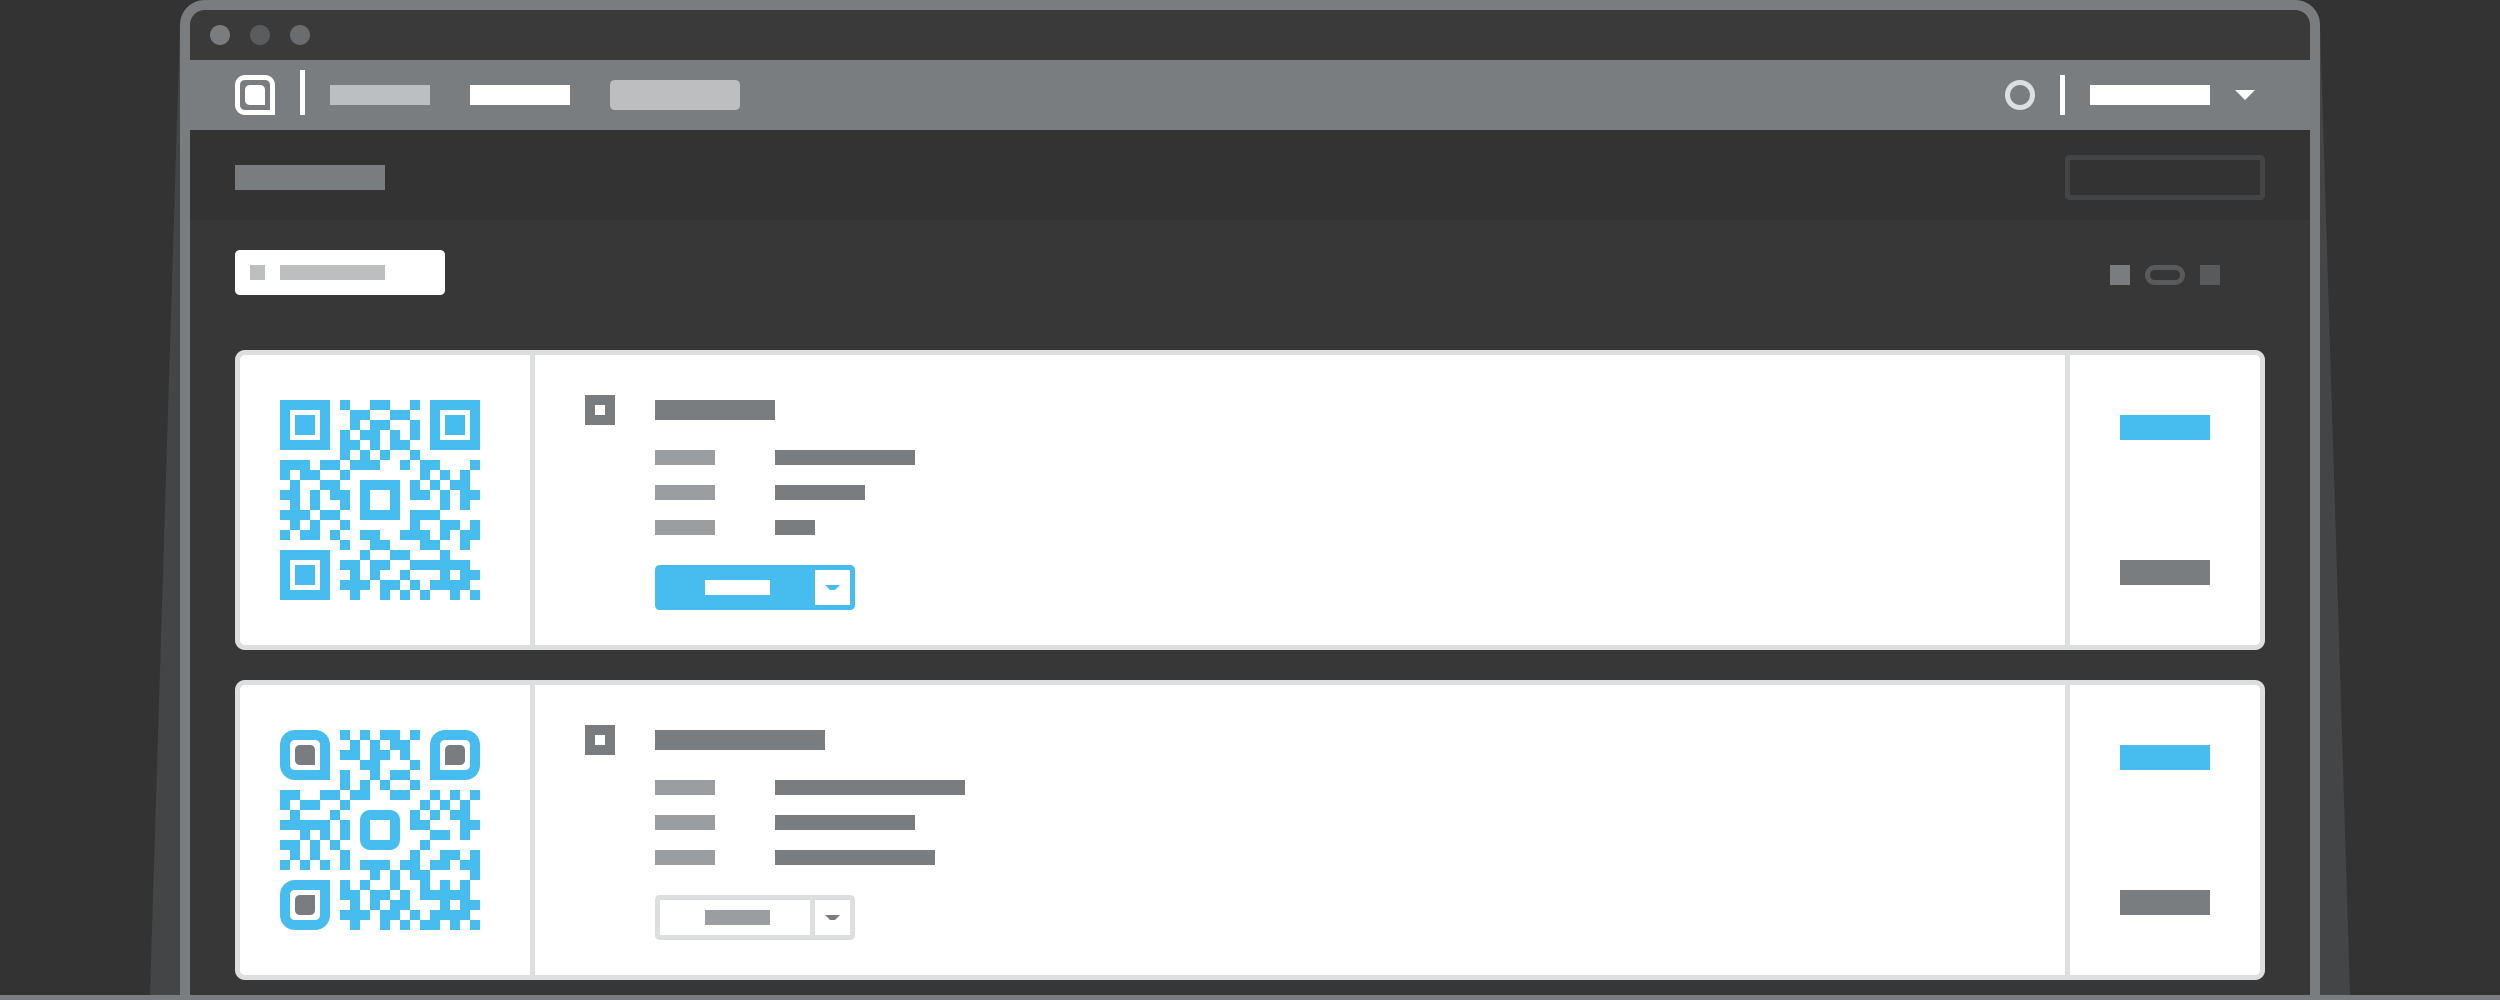 <?xml version="1.0" encoding="utf-8"?>
<!-- Generator: Adobe Illustrator 21.1.0, SVG Export Plug-In . SVG Version: 6.00 Build 0)  -->
<svg version="1.1" id="Ebene_1" xmlns="http://www.w3.org/2000/svg" xmlns:xlink="http://www.w3.org/1999/xlink" x="0px" y="0px"
	 viewBox="0 0 500 200" enable-background="new 0 0 500 200" xml:space="preserve">
<rect x="0" y="0" width="500" height="200" fill="#333333" stroke="none"/>
<g id="XMLID_386_" opacity="5.000000e-02">
	<rect id="XMLID_934_" x="38" y="44" fill="#797D80" width="424" height="155"/>
</g>
<g id="XMLID_385_">
	<path id="XMLID_933_" fill="#FFFFFF" d="M47,128V72c0-1.1,0.9-2,2-2h402c1.1,0,2,0.9,2,2v56c0,1.1-0.9,2-2,2H49
		C47.9,130,47,129.1,47,128z"/>
</g>
<g id="XMLID_25_" opacity="0.25">
	<g id="XMLID_26_">
		<path fill="#797D80" d="M451,71c0.6,0,1,0.4,1,1v56c0,0.6-0.4,1-1,1H49c-0.6,0-1-0.4-1-1V72c0-0.6,0.4-1,1-1H451 M451,70H49
			c-1.1,0-2,0.9-2,2v56c0,1.1,0.9,2,2,2h402c1.1,0,2-0.9,2-2V72C453,70.9,452.1,70,451,70L451,70z"/>
	</g>
</g>
<g id="XMLID_309_" opacity="0.1">
	<path id="XMLID_882_" fill="#797D80" d="M38,12V5c0-1.7,1.3-3,3-3h418c1.7,0,3,1.3,3,3v7H38z"/>
</g>
<g id="XMLID_287_">
	<g id="XMLID_304_" opacity="0.25">
		<g id="XMLID_305_">
			<g id="XMLID_306_">
				<polygon id="XMLID_880_" fill="#797D80" points="470,199 462,200 462,5 464,5 				"/>
			</g>
		</g>
	</g>
	<g id="XMLID_301_" opacity="0.25">
		<g id="XMLID_302_">
			<g id="XMLID_303_">
				<polygon id="XMLID_879_" fill="#797D80" points="30,199 38,200 38,5 36,5 				"/>
			</g>
		</g>
	</g>
	<g id="XMLID_292_">
		<g id="XMLID_293_">
			<g id="XMLID_299_">
				<g id="XMLID_300_">
					<circle id="XMLID_873_" fill="#797D80" cx="44" cy="7" r="2"/>
				</g>
			</g>
			<g id="XMLID_297_" opacity="0.75">
				<g id="XMLID_298_">
					<circle id="XMLID_872_" fill="#797D80" cx="60" cy="7" r="2"/>
				</g>
			</g>
			<g id="XMLID_294_" opacity="0.5">
				<g id="XMLID_296_">
					<circle id="XMLID_871_" fill="#797D80" cx="52" cy="7" r="2"/>
				</g>
			</g>
		</g>
	</g>
	<g id="XMLID_289_">
		<path id="XMLID_1168_" fill="#797D80" d="M459,0H41c-2.8,0-5,2.2-5,5v195h2V13h424v187h2V5C464,2.2,461.8,0,459,0z M38,12V5
			c0-1.7,1.3-3,3-3h418c1.7,0,3,1.3,3,3v7H38z"/>
	</g>
	<g id="XMLID_288_">
		<rect id="XMLID_870_" y="199" fill="#797D80" width="500" height="1"/>
	</g>
</g>
<g id="XMLID_282_">
	<rect id="XMLID_413_" x="47" y="33" fill="#797D80" width="30" height="5"/>
</g>
<g id="XMLID_16_" opacity="0.25">
	<g id="XMLID_17_">
		<path fill="#797D80" d="M452,32v7h-38v-7H452 M452,31h-38c-0.6,0-1,0.4-1,1v7c0,0.6,0.4,1,1,1h38c0.6,0,1-0.4,1-1v-7
			C453,31.4,452.6,31,452,31L452,31z"/>
	</g>
</g>
<g id="XMLID_54_">
	<g id="XMLID_55_">
		<path fill="#47BDEF" d="M170,114v7h-38v-7H170 M170,113h-38c-0.6,0-1,0.4-1,1v7c0,0.6,0.4,1,1,1h38c0.6,0,1-0.4,1-1v-7
			C171,113.4,170.6,113,170,113L170,113z"/>
	</g>
</g>
<g id="XMLID_12_">
	<path id="XMLID_13_" fill="#FFFFFF" d="M47,58v-7c0-0.6,0.4-1,1-1h40c0.6,0,1,0.4,1,1v7c0,0.6-0.4,1-1,1H48C47.4,59,47,58.6,47,58z
		"/>
</g>
<g id="XMLID_6_" opacity="0.5">
	<rect id="XMLID_11_" x="56" y="53" fill="#797D80" width="21" height="3"/>
</g>
<g id="XMLID_14_" opacity="0.5">
	<rect id="XMLID_15_" x="50" y="53" fill="#797D80" width="3" height="3"/>
</g>
<g id="XMLID_21_" opacity="0.5">
	<rect id="XMLID_22_" x="440" y="53" fill="#797D80" width="4" height="4"/>
</g>
<g id="XMLID_30_">
	<rect id="XMLID_31_" x="424" y="83" fill="#47BDEF" width="18" height="5"/>
</g>
<g id="XMLID_32_">
	<rect id="XMLID_33_" x="424" y="112" fill="#797D80" width="18" height="5"/>
</g>
<g id="XMLID_39_">
	<rect id="XMLID_41_" x="131" y="80" fill="#797D80" width="24" height="4"/>
</g>
<g id="XMLID_40_">
	<rect id="XMLID_43_" x="131" y="90" opacity="0.75" fill="#797D80" width="12" height="3"/>
</g>
<g id="XMLID_48_">
	<rect id="XMLID_49_" x="155" y="90" fill="#797D80" width="28" height="3"/>
</g>
<g id="XMLID_50_">
	<rect id="XMLID_51_" x="155" y="97" fill="#797D80" width="18" height="3"/>
</g>
<g id="XMLID_52_">
	<rect id="XMLID_53_" x="155" y="104" fill="#797D80" width="8" height="3"/>
</g>
<g id="XMLID_37_">
	<rect id="XMLID_58_" x="132" y="114" fill="#47BDEF" width="31" height="7"/>
</g>
<g id="XMLID_44_">
	<rect id="XMLID_45_" x="131" y="97" opacity="0.75" fill="#797D80" width="12" height="3"/>
</g>
<g id="XMLID_46_">
	<rect id="XMLID_47_" x="131" y="104" opacity="0.75" fill="#797D80" width="12" height="3"/>
</g>
<g id="XMLID_57_">
	<rect id="XMLID_60_" x="141" y="116" fill="#FFFFFF" width="13" height="3"/>
</g>
<g id="XMLID_61_">
	<polygon id="XMLID_62_" fill="#47BDEF" points="167,118 168,117 165,117 166,118 	"/>
</g>
<g id="XMLID_23_" opacity="0.5">
	<g id="XMLID_24_">
		<path fill="#797D80" d="M435,54c0.6,0,1,0.4,1,1s-0.4,1-1,1h-4c-0.6,0-1-0.4-1-1s0.4-1,1-1H435 M435,53h-4c-1.1,0-2,0.9-2,2
			s0.9,2,2,2h4c1.1,0,2-0.9,2-2S436.1,53,435,53L435,53z"/>
	</g>
</g>
<g id="XMLID_18_">
	<rect id="XMLID_20_" x="422" y="53" fill="#797D80" width="4" height="4"/>
</g>
<g id="XMLID_19_">
	<g id="XMLID_38_">
		<path fill="#797D80" d="M121,81v2h-2v-2H121 M123,79h-6v6h6V79L123,79z"/>
	</g>
</g>
<g id="XMLID_27_" opacity="0.25">
	<rect id="XMLID_29_" x="413" y="71" fill="#797D80" width="1" height="58"/>
</g>
<g id="XMLID_34_" opacity="0.25">
	<rect id="XMLID_35_" x="106" y="71" fill="#797D80" width="1" height="58"/>
</g>
<g id="XMLID_3427_">
	<g id="XMLID_3579_">
		<g id="XMLID_3580_">
			<g id="XMLID_3581_">
				<path id="XMLID_3582_" fill="#47BDEF" d="M66,80H56v10h10V80z M64,88h-6v-6h6V88z"/>
			</g>
		</g>
	</g>
	<g id="XMLID_3575_">
		<g id="XMLID_3576_">
			<g id="XMLID_3577_">
				<rect id="XMLID_3578_" x="59" y="83" fill="#47BDEF" width="4" height="4"/>
			</g>
		</g>
	</g>
	<g id="XMLID_107_">
		<g id="XMLID_108_">
			<g id="XMLID_109_">
				<path id="XMLID_110_" fill="#47BDEF" d="M66,110H56v10h10V110z M64,118h-6v-6h6V118z"/>
			</g>
		</g>
	</g>
	<g id="XMLID_103_">
		<g id="XMLID_104_">
			<g id="XMLID_105_">
				<rect id="XMLID_106_" x="59" y="113" fill="#47BDEF" width="4" height="4"/>
			</g>
		</g>
	</g>
	<g id="XMLID_3559_">
		<g id="XMLID_3560_">
			<g id="XMLID_3561_">
				<path id="XMLID_3562_" fill="#47BDEF" d="M86,80v10h10V80H86z M94,88h-6v-6h6V88z"/>
			</g>
		</g>
	</g>
	<g id="XMLID_3555_">
		<g id="XMLID_3556_">
			<g id="XMLID_3557_">
				<rect id="XMLID_3558_" x="89" y="83" fill="#47BDEF" width="4" height="4"/>
			</g>
		</g>
	</g>
	<g id="XMLID_3551_">
		<g id="XMLID_3552_">
			<g id="XMLID_3553_">
				<polygon id="XMLID_3554_" fill="#47BDEF" points="74,88 76,88 76,86 78,86 78,84 74,84 74,86 72,86 72,88 74,88 				"/>
			</g>
		</g>
	</g>
	<g id="XMLID_3547_">
		<g id="XMLID_3548_">
			<g id="XMLID_3549_">
				<rect id="XMLID_3550_" x="72" y="82" fill="#47BDEF" width="2" height="2"/>
			</g>
		</g>
	</g>
	<g id="XMLID_3543_">
		<g id="XMLID_3544_">
			<g id="XMLID_3545_">
				<rect id="XMLID_3546_" x="56" y="94" fill="#47BDEF" width="2" height="2"/>
			</g>
		</g>
	</g>
	<g id="XMLID_3539_">
		<g id="XMLID_3540_">
			<g id="XMLID_3541_">
				<rect id="XMLID_3542_" x="56" y="98" fill="#47BDEF" width="4" height="2"/>
			</g>
		</g>
	</g>
	<g id="XMLID_3535_">
		<g id="XMLID_3536_">
			<g id="XMLID_3537_">
				<rect id="XMLID_3538_" x="64" y="92" fill="#47BDEF" width="4" height="2"/>
			</g>
		</g>
	</g>
	<g id="XMLID_3531_">
		<g id="XMLID_3532_">
			<g id="XMLID_3533_">
				<rect id="XMLID_3534_" x="68" y="86" fill="#47BDEF" width="2" height="6"/>
			</g>
		</g>
	</g>
	<g id="XMLID_3527_">
		<g id="XMLID_3528_">
			<g id="XMLID_3529_">
				<rect id="XMLID_3530_" x="68" y="80" fill="#47BDEF" width="2" height="2"/>
			</g>
		</g>
	</g>
	<g id="XMLID_83_">
		<g id="XMLID_84_">
			<g id="XMLID_85_">
				<rect id="XMLID_86_" x="82" y="80" fill="#47BDEF" width="2" height="2"/>
			</g>
		</g>
	</g>
	<g id="XMLID_3518_">
		<g id="XMLID_3519_">
			<g id="XMLID_3520_">
				<rect id="XMLID_3522_" x="70" y="82" fill="#47BDEF" width="2" height="4"/>
			</g>
		</g>
	</g>
	<g id="XMLID_3514_">
		<g id="XMLID_3515_">
			<g id="XMLID_3516_">
				<rect id="XMLID_3517_" x="60" y="94" fill="#47BDEF" width="4" height="2"/>
			</g>
		</g>
	</g>
	<g id="XMLID_3510_">
		<g id="XMLID_3511_">
			<g id="XMLID_3512_">
				<rect id="XMLID_3513_" x="58" y="96" fill="#47BDEF" width="2" height="2"/>
			</g>
		</g>
	</g>
	<g id="XMLID_113_">
		<g id="XMLID_114_">
			<g id="XMLID_115_">
				<rect id="XMLID_116_" x="58" y="100" fill="#47BDEF" width="2" height="2"/>
			</g>
		</g>
	</g>
	<g id="XMLID_121_">
		<g id="XMLID_122_">
			<g id="XMLID_123_">
				<rect id="XMLID_124_" x="66" y="96" fill="#47BDEF" width="2" height="4"/>
			</g>
		</g>
	</g>
	<g id="XMLID_125_">
		<g id="XMLID_126_">
			<g id="XMLID_127_">
				<rect id="XMLID_128_" x="62" y="98" fill="#47BDEF" width="2" height="4"/>
			</g>
		</g>
	</g>
	<g id="XMLID_117_">
		<g id="XMLID_118_">
			<g id="XMLID_119_">
				<rect id="XMLID_120_" x="56" y="102" fill="#47BDEF" width="6" height="2"/>
			</g>
		</g>
	</g>
	<g id="XMLID_3506_">
		<g id="XMLID_3507_">
			<g id="XMLID_3508_">
				<rect id="XMLID_3509_" x="64" y="96" fill="#47BDEF" width="2" height="2"/>
			</g>
		</g>
	</g>
	<g id="XMLID_3502_">
		<g id="XMLID_3503_">
			<g id="XMLID_3504_">
				<rect id="XMLID_3505_" x="60" y="92" fill="#47BDEF" width="2" height="2"/>
			</g>
		</g>
	</g>
	<g id="XMLID_3498_">
		<g id="XMLID_3499_">
			<g id="XMLID_3500_">
				<rect id="XMLID_3501_" x="88" y="94" fill="#47BDEF" width="2" height="2"/>
			</g>
		</g>
	</g>
	<g id="XMLID_36_">
		<g id="XMLID_64_">
			<g id="XMLID_65_">
				<rect id="XMLID_66_" x="86" y="92" fill="#47BDEF" width="2" height="2"/>
			</g>
		</g>
	</g>
	<g id="XMLID_67_">
		<g id="XMLID_68_">
			<g id="XMLID_69_">
				<rect id="XMLID_70_" x="94" y="98" fill="#47BDEF" width="2" height="2"/>
			</g>
		</g>
	</g>
	<g id="XMLID_71_">
		<g id="XMLID_72_">
			<g id="XMLID_73_">
				<rect id="XMLID_74_" x="82" y="90" fill="#47BDEF" width="2" height="2"/>
			</g>
		</g>
	</g>
	<g id="XMLID_153_">
		<g id="XMLID_154_">
			<g id="XMLID_155_">
				<rect id="XMLID_156_" x="72" y="90" fill="#47BDEF" width="2" height="2"/>
			</g>
		</g>
	</g>
	<g id="XMLID_157_">
		<g id="XMLID_158_">
			<g id="XMLID_159_">
				<rect id="XMLID_160_" x="76" y="90" fill="#47BDEF" width="2" height="2"/>
			</g>
		</g>
	</g>
	<g id="XMLID_91_">
		<g id="XMLID_92_">
			<g id="XMLID_93_">
				<rect id="XMLID_94_" x="78" y="86" fill="#47BDEF" width="2" height="2"/>
			</g>
		</g>
	</g>
	<g id="XMLID_95_">
		<g id="XMLID_96_">
			<g id="XMLID_97_">
				<rect id="XMLID_98_" x="74" y="88" fill="#47BDEF" width="2" height="2"/>
			</g>
		</g>
	</g>
	<g id="XMLID_99_">
		<g id="XMLID_100_">
			<g id="XMLID_101_">
				<rect id="XMLID_102_" x="70" y="88" fill="#47BDEF" width="2" height="2"/>
			</g>
		</g>
	</g>
	<g id="XMLID_87_">
		<g id="XMLID_88_">
			<g id="XMLID_89_">
				<rect id="XMLID_90_" x="78" y="88" fill="#47BDEF" width="4" height="2"/>
			</g>
		</g>
	</g>
	<g id="XMLID_75_">
		<g id="XMLID_76_">
			<g id="XMLID_77_">
				<rect id="XMLID_78_" x="82" y="84" fill="#47BDEF" width="2" height="4"/>
			</g>
		</g>
	</g>
	<g id="XMLID_3494_">
		<g id="XMLID_3495_">
			<g id="XMLID_3496_">
				<rect id="XMLID_3497_" x="56" y="92" fill="#47BDEF" width="4" height="2"/>
			</g>
		</g>
	</g>
	<g id="XMLID_3490_">
		<g id="XMLID_3491_">
			<g id="XMLID_3492_">
				<rect id="XMLID_3493_" x="94" y="118" fill="#47BDEF" width="2" height="2"/>
			</g>
		</g>
	</g>
	<g id="XMLID_3486_">
		<g id="XMLID_3487_">
			<g id="XMLID_3488_">
				<rect id="XMLID_3489_" x="74" y="108" fill="#47BDEF" width="4" height="2"/>
			</g>
		</g>
	</g>
	<g id="XMLID_279_">
		<g id="XMLID_280_">
			<g id="XMLID_281_">
				<rect id="XMLID_283_" x="72" y="106" fill="#47BDEF" width="4" height="2"/>
			</g>
		</g>
	</g>
	<g id="XMLID_177_">
		<g id="XMLID_178_">
			<g id="XMLID_179_">
				<rect id="XMLID_180_" x="84" y="108" fill="#47BDEF" width="4" height="2"/>
			</g>
		</g>
	</g>
	<g id="XMLID_181_">
		<g id="XMLID_182_">
			<g id="XMLID_183_">
				<rect id="XMLID_184_" x="84" y="102" fill="#47BDEF" width="4" height="2"/>
			</g>
		</g>
	</g>
	<g id="XMLID_185_">
		<g id="XMLID_186_">
			<g id="XMLID_187_">
				<rect id="XMLID_188_" x="88" y="104" fill="#47BDEF" width="4" height="2"/>
			</g>
		</g>
	</g>
	<g id="XMLID_189_">
		<g id="XMLID_190_">
			<g id="XMLID_191_">
				<rect id="XMLID_192_" x="92" y="106" fill="#47BDEF" width="4" height="2"/>
			</g>
		</g>
	</g>
	<g id="XMLID_3482_">
		<g id="XMLID_3483_">
			<g id="XMLID_3484_">
				<rect id="XMLID_3485_" x="68" y="108" fill="#47BDEF" width="2" height="2"/>
			</g>
		</g>
	</g>
	<g id="XMLID_141_">
		<g id="XMLID_142_">
			<g id="XMLID_143_">
				<rect id="XMLID_144_" x="66" y="106" fill="#47BDEF" width="2" height="2"/>
			</g>
		</g>
	</g>
	<g id="XMLID_145_">
		<g id="XMLID_146_">
			<g id="XMLID_147_">
				<rect id="XMLID_148_" x="56" y="106" fill="#47BDEF" width="2" height="2"/>
			</g>
		</g>
	</g>
	<g id="XMLID_149_">
		<g id="XMLID_150_">
			<g id="XMLID_151_">
				<rect id="XMLID_152_" x="60" y="106" fill="#47BDEF" width="4" height="2"/>
			</g>
		</g>
	</g>
	<g id="XMLID_129_">
		<g id="XMLID_130_">
			<g id="XMLID_131_">
				<rect id="XMLID_132_" x="58" y="104" fill="#47BDEF" width="2" height="2"/>
			</g>
		</g>
	</g>
	<g id="XMLID_133_">
		<g id="XMLID_134_">
			<g id="XMLID_135_">
				<rect id="XMLID_136_" x="62" y="104" fill="#47BDEF" width="2" height="2"/>
			</g>
		</g>
	</g>
	<g id="XMLID_137_">
		<g id="XMLID_138_">
			<g id="XMLID_139_">
				<rect id="XMLID_140_" x="64" y="102" fill="#47BDEF" width="4" height="2"/>
			</g>
		</g>
	</g>
	<g id="XMLID_3478_">
		<g id="XMLID_3479_">
			<g id="XMLID_3480_">
				<rect id="XMLID_3481_" x="68" y="104" fill="#47BDEF" width="2" height="2"/>
			</g>
		</g>
	</g>
	<g id="XMLID_217_">
		<g id="XMLID_218_">
			<g id="XMLID_219_">
				<rect id="XMLID_220_" x="72" y="110" fill="#47BDEF" width="2" height="2"/>
			</g>
		</g>
	</g>
	<g id="XMLID_225_">
		<g id="XMLID_226_">
			<g id="XMLID_227_">
				<rect id="XMLID_228_" x="70" y="118" fill="#47BDEF" width="2" height="2"/>
			</g>
		</g>
	</g>
	<g id="XMLID_229_">
		<g id="XMLID_230_">
			<g id="XMLID_231_">
				<rect id="XMLID_232_" x="72" y="116" fill="#47BDEF" width="2" height="2"/>
			</g>
		</g>
	</g>
	<g id="XMLID_233_">
		<g id="XMLID_234_">
			<g id="XMLID_235_">
				<rect id="XMLID_236_" x="74" y="112" fill="#47BDEF" width="2" height="4"/>
			</g>
		</g>
	</g>
	<g id="XMLID_237_">
		<g id="XMLID_238_">
			<g id="XMLID_239_">
				<rect id="XMLID_240_" x="76" y="112" fill="#47BDEF" width="2" height="2"/>
			</g>
		</g>
	</g>
	<g id="XMLID_241_">
		<g id="XMLID_242_">
			<g id="XMLID_243_">
				<rect id="XMLID_246_" x="78" y="110" fill="#47BDEF" width="2" height="2"/>
			</g>
		</g>
	</g>
	<g id="XMLID_248_">
		<g id="XMLID_251_">
			<g id="XMLID_253_">
				<rect id="XMLID_254_" x="80" y="110" fill="#47BDEF" width="2" height="2"/>
			</g>
		</g>
	</g>
	<g id="XMLID_255_">
		<g id="XMLID_256_">
			<g id="XMLID_257_">
				<rect id="XMLID_258_" x="82" y="112" fill="#47BDEF" width="2" height="2"/>
			</g>
		</g>
	</g>
	<g id="XMLID_259_">
		<g id="XMLID_260_">
			<g id="XMLID_261_">
				<rect id="XMLID_262_" x="80" y="114" fill="#47BDEF" width="2" height="2"/>
			</g>
		</g>
	</g>
	<g id="XMLID_263_">
		<g id="XMLID_264_">
			<g id="XMLID_265_">
				<rect id="XMLID_266_" x="76" y="116" fill="#47BDEF" width="4" height="2"/>
			</g>
		</g>
	</g>
	<g id="XMLID_267_">
		<g id="XMLID_268_">
			<g id="XMLID_269_">
				<rect id="XMLID_270_" x="80" y="118" fill="#47BDEF" width="2" height="2"/>
			</g>
		</g>
	</g>
	<g id="XMLID_271_">
		<g id="XMLID_272_">
			<g id="XMLID_273_">
				<rect id="XMLID_274_" x="82" y="116" fill="#47BDEF" width="2" height="2"/>
			</g>
		</g>
	</g>
	<g id="XMLID_275_">
		<g id="XMLID_276_">
			<g id="XMLID_277_">
				<rect id="XMLID_278_" x="76" y="118" fill="#47BDEF" width="2" height="2"/>
			</g>
		</g>
	</g>
	<g id="XMLID_3474_">
		<g id="XMLID_3475_">
			<g id="XMLID_3476_">
				<rect id="XMLID_3477_" x="68" y="94" fill="#47BDEF" width="2" height="2"/>
			</g>
		</g>
	</g>
	<g id="XMLID_165_">
		<g id="XMLID_166_">
			<g id="XMLID_167_">
				<rect id="XMLID_168_" x="70" y="92" fill="#47BDEF" width="6" height="2"/>
			</g>
		</g>
	</g>
	<g id="XMLID_161_">
		<g id="XMLID_162_">
			<g id="XMLID_163_">
				<rect id="XMLID_164_" x="68" y="98" fill="#47BDEF" width="2" height="4"/>
			</g>
		</g>
	</g>
	<g id="XMLID_286_">
		<g id="XMLID_295_">
			<g id="XMLID_307_">
				<rect id="XMLID_310_" x="82" y="96" fill="#47BDEF" width="2" height="4"/>
			</g>
		</g>
	</g>
	<g id="XMLID_311_">
		<g id="XMLID_312_">
			<g id="XMLID_313_">
				<rect id="XMLID_314_" x="82" y="102" fill="#47BDEF" width="2" height="4"/>
			</g>
		</g>
	</g>
	<g id="XMLID_3470_">
		<g id="XMLID_3471_">
			<g id="XMLID_3472_">
				<rect id="XMLID_3473_" x="84" y="112" fill="#47BDEF" width="4" height="2"/>
			</g>
		</g>
	</g>
	<g id="XMLID_3466_">
		<g id="XMLID_3467_">
			<g id="XMLID_3468_">
				<rect id="XMLID_3469_" x="84" y="98" fill="#47BDEF" width="2" height="2"/>
			</g>
		</g>
	</g>
	<g id="XMLID_169_">
		<g id="XMLID_170_">
			<g id="XMLID_171_">
				<rect id="XMLID_172_" x="80" y="92" fill="#47BDEF" width="2" height="2"/>
			</g>
		</g>
	</g>
	<g id="XMLID_173_">
		<g id="XMLID_174_">
			<g id="XMLID_175_">
				<rect id="XMLID_176_" x="88" y="98" fill="#47BDEF" width="2" height="4"/>
			</g>
		</g>
	</g>
	<g id="XMLID_3462_">
		<g id="XMLID_3463_">
			<g id="XMLID_3464_">
				<rect id="XMLID_3465_" x="86" y="96" fill="#47BDEF" width="2" height="2"/>
			</g>
		</g>
	</g>
	<g id="XMLID_3458_">
		<g id="XMLID_3459_">
			<g id="XMLID_3460_">
				<rect id="XMLID_3461_" x="92" y="98" fill="#47BDEF" width="2" height="4"/>
			</g>
		</g>
	</g>
	<g id="XMLID_3454_">
		<g id="XMLID_3455_">
			<g id="XMLID_3456_">
				<rect id="XMLID_3457_" x="92" y="94" fill="#47BDEF" width="2" height="2"/>
			</g>
		</g>
	</g>
	<g id="XMLID_3450_">
		<g id="XMLID_3451_">
			<g id="XMLID_3452_">
				<rect id="XMLID_3453_" x="90" y="96" fill="#47BDEF" width="4" height="2"/>
			</g>
		</g>
	</g>
	<g id="XMLID_3446_">
		<g id="XMLID_3447_">
			<g id="XMLID_3448_">
				<rect id="XMLID_3449_" x="94" y="92" fill="#47BDEF" width="2" height="2"/>
			</g>
		</g>
	</g>
	<g id="XMLID_193_">
		<g id="XMLID_194_">
			<g id="XMLID_195_">
				<rect id="XMLID_196_" x="94" y="104" fill="#47BDEF" width="2" height="2"/>
			</g>
		</g>
	</g>
	<g id="XMLID_197_">
		<g id="XMLID_198_">
			<g id="XMLID_199_">
				<rect id="XMLID_200_" x="92" y="108" fill="#47BDEF" width="2" height="2"/>
			</g>
		</g>
	</g>
	<g id="XMLID_201_">
		<g id="XMLID_202_">
			<g id="XMLID_203_">
				<rect id="XMLID_204_" x="84" y="118" fill="#47BDEF" width="2" height="2"/>
			</g>
		</g>
	</g>
	<g id="XMLID_205_">
		<g id="XMLID_206_">
			<g id="XMLID_207_">
				<rect id="XMLID_208_" x="84" y="106" fill="#47BDEF" width="2" height="2"/>
			</g>
		</g>
	</g>
	<g id="XMLID_209_">
		<g id="XMLID_210_">
			<g id="XMLID_211_">
				<rect id="XMLID_212_" x="88" y="106" fill="#47BDEF" width="2" height="2"/>
			</g>
		</g>
	</g>
	<g id="XMLID_213_">
		<g id="XMLID_214_">
			<g id="XMLID_215_">
				<rect id="XMLID_216_" x="80" y="106" fill="#47BDEF" width="4" height="2"/>
			</g>
		</g>
	</g>
	<g id="XMLID_221_">
		<g id="XMLID_222_">
			<g id="XMLID_223_">
				<rect id="XMLID_224_" x="68" y="116" fill="#47BDEF" width="4" height="2"/>
			</g>
		</g>
	</g>
	<g id="XMLID_3442_">
		<g id="XMLID_3443_">
			<g id="XMLID_3444_">
				<polygon id="XMLID_3445_" fill="#47BDEF" points="86,92 84,92 84,94 84,94 84,96 86,96 				"/>
			</g>
		</g>
	</g>
	<g id="XMLID_3438_">
		<g id="XMLID_3439_">
			<g id="XMLID_3440_">
				<polygon id="XMLID_3441_" fill="#47BDEF" points="72,112 68,112 68,114 70,114 70,116 72,116 72,114 				"/>
			</g>
		</g>
	</g>
	<g id="XMLID_3432_">
		<g id="XMLID_3433_">
			<g id="XMLID_3434_">
				<path id="XMLID_3435_" fill="#47BDEF" d="M94,112h-4v-2h-2v6h-2v2h4v2h2v-2h2v-2h2v-2h-2V112z M92,116h-2v-2h2V116z"/>
			</g>
		</g>
	</g>
	<g id="XMLID_3428_">
		<g id="XMLID_3429_">
			<g id="XMLID_3430_">
				<rect id="XMLID_3431_" x="74" y="80" fill="#47BDEF" width="4" height="2"/>
			</g>
		</g>
	</g>
	<g id="XMLID_79_">
		<g id="XMLID_80_">
			<g id="XMLID_81_">
				<rect id="XMLID_82_" x="78" y="82" fill="#47BDEF" width="4" height="2"/>
			</g>
		</g>
	</g>
</g>
<path fill="#47BDEF" d="M80,96h-8v8h8V96z M78,102h-4v-4h4V102z"/>
<g id="XMLID_718_">
	<path id="XMLID_719_" fill="#FFFFFF" d="M47,194v-56c0-1.1,0.9-2,2-2h402c1.1,0,2,0.9,2,2v56c0,1.1-0.9,2-2,2H49
		C47.9,196,47,195.1,47,194z"/>
</g>
<g id="XMLID_716_" opacity="0.25">
	<g id="XMLID_717_">
		<path fill="#797D80" d="M451,137c0.6,0,1,0.4,1,1v56c0,0.6-0.4,1-1,1H49c-0.6,0-1-0.4-1-1v-56c0-0.6,0.4-1,1-1H451 M451,136H49
			c-1.1,0-2,0.9-2,2v56c0,1.1,0.9,2,2,2h402c1.1,0,2-0.9,2-2v-56C453,136.9,452.1,136,451,136L451,136z"/>
	</g>
</g>
<g id="XMLID_714_" opacity="0.25">
	<g id="XMLID_715_">
		<path fill="#797D80" d="M170,180v7h-38v-7H170 M170,179h-38c-0.6,0-1,0.4-1,1v7c0,0.6,0.4,1,1,1h38c0.6,0,1-0.4,1-1v-7
			C171,179.4,170.6,179,170,179L170,179z"/>
	</g>
</g>
<g id="XMLID_712_">
	<rect id="XMLID_713_" x="424" y="149" fill="#47BDEF" width="18" height="5"/>
</g>
<g id="XMLID_710_">
	<rect id="XMLID_711_" x="424" y="178" fill="#797D80" width="18" height="5"/>
</g>
<g id="XMLID_708_">
	<rect id="XMLID_709_" x="131" y="146" fill="#797D80" width="34" height="4"/>
</g>
<g id="XMLID_706_">
	<rect id="XMLID_707_" x="131" y="156" opacity="0.75" fill="#797D80" width="12" height="3"/>
</g>
<g id="XMLID_704_">
	<rect id="XMLID_705_" x="155" y="156" fill="#797D80" width="38" height="3"/>
</g>
<g id="XMLID_702_">
	<rect id="XMLID_703_" x="155" y="163" fill="#797D80" width="28" height="3"/>
</g>
<g id="XMLID_700_">
	<rect id="XMLID_701_" x="155" y="170" fill="#797D80" width="32" height="3"/>
</g>
<g id="XMLID_698_" opacity="0.25">
	<g id="XMLID_699_">
		<rect x="162" y="180" fill="#797D80" width="1" height="7"/>
	</g>
</g>
<g id="XMLID_696_">
	<rect id="XMLID_697_" x="131" y="163" opacity="0.75" fill="#797D80" width="12" height="3"/>
</g>
<g id="XMLID_694_">
	<rect id="XMLID_695_" x="131" y="170" opacity="0.75" fill="#797D80" width="12" height="3"/>
</g>
<g id="XMLID_692_">
	<rect id="XMLID_693_" x="141" y="182" opacity="0.75" fill="#797D80" width="13" height="3"/>
</g>
<g id="XMLID_690_">
	<polygon id="XMLID_691_" fill="#797D80" points="167,184 168,183 165,183 166,184 	"/>
</g>
<g id="XMLID_688_">
	<g id="XMLID_689_">
		<path fill="#797D80" d="M121,147v2h-2v-2H121 M123,145h-6v6h6V145L123,145z"/>
	</g>
</g>
<g id="XMLID_686_" opacity="0.25">
	<rect id="XMLID_687_" x="413" y="137" fill="#797D80" width="1" height="58"/>
</g>
<g id="XMLID_684_" opacity="0.25">
	<rect id="XMLID_685_" x="106" y="137" fill="#797D80" width="1" height="58"/>
</g>
<g id="XMLID_315_">
	<g id="XMLID_678_">
		<g id="XMLID_679_">
			<g id="XMLID_680_">
				<path id="XMLID_681_" fill="#47BDEF" d="M63,146h-4c-1.7,0-3,1.3-3,3v4c0,1.7,1.3,3,3,3h7v-7C66,147.3,64.7,146,63,146z M64,154
					h-5c-0.6,0-1-0.4-1-1v-4c0-0.6,0.4-1,1-1h4c0.6,0,1,0.4,1,1V154z"/>
			</g>
		</g>
	</g>
	<g id="XMLID_674_">
		<g id="XMLID_675_">
			<g id="XMLID_676_">
				<path id="XMLID_677_" fill="#797D80" d="M62,149h-2c-0.6,0-1,0.4-1,1v2c0,0.6,0.4,1,1,1h3v-3C63,149.4,62.6,149,62,149z"/>
			</g>
		</g>
	</g>
	<g id="XMLID_668_">
		<g id="XMLID_669_">
			<g id="XMLID_670_">
				<path id="XMLID_671_" fill="#47BDEF" d="M66,176h-7c-1.7,0-3,1.3-3,3v4c0,1.7,1.3,3,3,3h4c1.7,0,3-1.3,3-3V176z M63,184h-4
					c-0.6,0-1-0.4-1-1v-4c0-0.6,0.4-1,1-1h5v5C64,183.6,63.6,184,63,184z"/>
			</g>
		</g>
	</g>
	<g id="XMLID_664_">
		<g id="XMLID_665_">
			<g id="XMLID_666_">
				<path id="XMLID_667_" fill="#797D80" d="M63,179h-3c-0.6,0-1,0.4-1,1v2c0,0.6,0.4,1,1,1h2c0.6,0,1-0.4,1-1V179z"/>
			</g>
		</g>
	</g>
	<g id="XMLID_658_">
		<g id="XMLID_659_">
			<g id="XMLID_660_">
				<path id="XMLID_661_" fill="#47BDEF" d="M86,149v7h7c1.7,0,3-1.3,3-3v-4c0-1.7-1.3-3-3-3h-4C87.3,146,86,147.3,86,149z M93,154
					h-5v-5c0-0.6,0.4-1,1-1h4c0.6,0,1,0.4,1,1v4C94,153.6,93.6,154,93,154z"/>
			</g>
		</g>
	</g>
	<g id="XMLID_654_">
		<g id="XMLID_655_">
			<g id="XMLID_656_">
				<path id="XMLID_657_" fill="#797D80" d="M92,149h-2c-0.6,0-1,0.4-1,1v3h3c0.6,0,1-0.4,1-1v-2C93,149.4,92.6,149,92,149z"/>
			</g>
		</g>
	</g>
	<g id="XMLID_650_">
		<g id="XMLID_651_">
			<g id="XMLID_652_">
				<polygon id="XMLID_653_" fill="#47BDEF" points="74,154 76,154 76,152 78,152 78,150 74,150 74,152 72,152 72,154 74,154 				
					"/>
			</g>
		</g>
	</g>
	<g id="XMLID_646_">
		<g id="XMLID_647_">
			<g id="XMLID_648_">
				<rect id="XMLID_649_" x="74" y="148" fill="#47BDEF" width="2" height="2"/>
			</g>
		</g>
	</g>
	<g id="XMLID_642_">
		<g id="XMLID_643_">
			<g id="XMLID_644_">
				<rect id="XMLID_645_" x="56" y="160" fill="#47BDEF" width="2" height="2"/>
			</g>
		</g>
	</g>
	<g id="XMLID_638_">
		<g id="XMLID_639_">
			<g id="XMLID_640_">
				<rect id="XMLID_641_" x="56" y="164" fill="#47BDEF" width="4" height="2"/>
			</g>
		</g>
	</g>
	<g id="XMLID_634_">
		<g id="XMLID_635_">
			<g id="XMLID_636_">
				<rect id="XMLID_637_" x="64" y="158" fill="#47BDEF" width="4" height="2"/>
			</g>
		</g>
	</g>
	<g id="XMLID_630_">
		<g id="XMLID_631_">
			<g id="XMLID_632_">
				<rect id="XMLID_633_" x="68" y="154" fill="#47BDEF" width="2" height="4"/>
			</g>
		</g>
	</g>
	<g id="XMLID_626_">
		<g id="XMLID_627_">
			<g id="XMLID_628_">
				<rect id="XMLID_629_" x="68" y="146" fill="#47BDEF" width="2" height="2"/>
			</g>
		</g>
	</g>
	<g id="XMLID_720_">
		<g id="XMLID_724_">
			<g id="XMLID_725_">
				<rect id="XMLID_726_" x="68" y="150" fill="#47BDEF" width="2" height="2"/>
			</g>
		</g>
	</g>
	<g id="XMLID_622_">
		<g id="XMLID_623_">
			<g id="XMLID_624_">
				<rect id="XMLID_625_" x="82" y="146" fill="#47BDEF" width="2" height="2"/>
			</g>
		</g>
	</g>
	<g id="XMLID_606_">
		<g id="XMLID_607_">
			<g id="XMLID_608_">
				<rect id="XMLID_609_" x="80" y="150" fill="#47BDEF" width="2" height="2"/>
			</g>
		</g>
	</g>
	<g id="XMLID_618_">
		<g id="XMLID_619_">
			<g id="XMLID_620_">
				<rect id="XMLID_621_" x="70" y="148" fill="#47BDEF" width="2" height="4"/>
			</g>
		</g>
	</g>
	<g id="XMLID_614_">
		<g id="XMLID_615_">
			<g id="XMLID_616_">
				<rect id="XMLID_617_" x="60" y="160" fill="#47BDEF" width="4" height="2"/>
			</g>
		</g>
	</g>
	<g id="XMLID_610_">
		<g id="XMLID_611_">
			<g id="XMLID_612_">
				<rect id="XMLID_613_" x="58" y="162" fill="#47BDEF" width="2" height="2"/>
			</g>
		</g>
	</g>
	<g id="XMLID_602_">
		<g id="XMLID_603_">
			<g id="XMLID_604_">
				<rect id="XMLID_605_" x="60" y="164" fill="#47BDEF" width="2" height="4"/>
			</g>
		</g>
	</g>
	<g id="XMLID_598_">
		<g id="XMLID_599_">
			<g id="XMLID_600_">
				<rect id="XMLID_601_" x="64" y="164" fill="#47BDEF" width="2" height="4"/>
			</g>
		</g>
	</g>
	<g id="XMLID_594_">
		<g id="XMLID_595_">
			<g id="XMLID_596_">
				<rect id="XMLID_597_" x="56" y="168" fill="#47BDEF" width="4" height="2"/>
			</g>
		</g>
	</g>
	<g id="XMLID_590_">
		<g id="XMLID_591_">
			<g id="XMLID_592_">
				<rect id="XMLID_593_" x="66" y="162" fill="#47BDEF" width="2" height="2"/>
			</g>
		</g>
	</g>
	<g id="XMLID_739_">
		<g id="XMLID_740_">
			<g id="XMLID_741_">
				<rect id="XMLID_742_" x="62" y="164" fill="#47BDEF" width="2" height="2"/>
			</g>
		</g>
	</g>
	<g id="XMLID_586_">
		<g id="XMLID_587_">
			<g id="XMLID_588_">
				<rect id="XMLID_589_" x="58" y="158" fill="#47BDEF" width="2" height="2"/>
			</g>
		</g>
	</g>
	<g id="XMLID_582_">
		<g id="XMLID_583_">
			<g id="XMLID_584_">
				<rect id="XMLID_585_" x="88" y="160" fill="#47BDEF" width="2" height="2"/>
			</g>
		</g>
	</g>
	<g id="XMLID_578_">
		<g id="XMLID_579_">
			<g id="XMLID_580_">
				<rect id="XMLID_581_" x="86" y="158" fill="#47BDEF" width="2" height="2"/>
			</g>
		</g>
	</g>
	<g id="XMLID_574_">
		<g id="XMLID_575_">
			<g id="XMLID_576_">
				<rect id="XMLID_577_" x="94" y="164" fill="#47BDEF" width="2" height="2"/>
			</g>
		</g>
	</g>
	<g id="XMLID_570_">
		<g id="XMLID_571_">
			<g id="XMLID_572_">
				<rect id="XMLID_573_" x="82" y="156" fill="#47BDEF" width="2" height="2"/>
			</g>
		</g>
	</g>
	<g id="XMLID_566_">
		<g id="XMLID_567_">
			<g id="XMLID_568_">
				<rect id="XMLID_569_" x="72" y="156" fill="#47BDEF" width="2" height="2"/>
			</g>
		</g>
	</g>
	<g id="XMLID_562_">
		<g id="XMLID_563_">
			<g id="XMLID_564_">
				<rect id="XMLID_565_" x="76" y="156" fill="#47BDEF" width="2" height="2"/>
			</g>
		</g>
	</g>
	<g id="XMLID_558_">
		<g id="XMLID_559_">
			<g id="XMLID_560_">
				<rect id="XMLID_561_" x="72" y="146" fill="#47BDEF" width="2" height="2"/>
			</g>
		</g>
	</g>
	<g id="XMLID_554_">
		<g id="XMLID_555_">
			<g id="XMLID_556_">
				<rect id="XMLID_557_" x="74" y="154" fill="#47BDEF" width="2" height="2"/>
			</g>
		</g>
	</g>
	<g id="XMLID_550_">
		<g id="XMLID_551_">
			<g id="XMLID_552_">
				<rect id="XMLID_553_" x="78" y="158" fill="#47BDEF" width="2" height="2"/>
			</g>
		</g>
	</g>
	<g id="XMLID_546_">
		<g id="XMLID_547_">
			<g id="XMLID_548_">
				<rect id="XMLID_549_" x="78" y="154" fill="#47BDEF" width="4" height="2"/>
			</g>
		</g>
	</g>
	<g id="XMLID_542_">
		<g id="XMLID_543_">
			<g id="XMLID_544_">
				<rect id="XMLID_545_" x="82" y="152" fill="#47BDEF" width="2" height="2"/>
			</g>
		</g>
	</g>
	<g id="XMLID_538_">
		<g id="XMLID_539_">
			<g id="XMLID_540_">
				<rect id="XMLID_541_" x="56" y="158" fill="#47BDEF" width="2" height="2"/>
			</g>
		</g>
	</g>
	<g id="XMLID_534_">
		<g id="XMLID_535_">
			<g id="XMLID_536_">
				<rect id="XMLID_537_" x="94" y="184" fill="#47BDEF" width="2" height="2"/>
			</g>
		</g>
	</g>
	<g id="XMLID_727_">
		<g id="XMLID_728_">
			<g id="XMLID_729_">
				<rect id="XMLID_730_" x="92" y="176" fill="#47BDEF" width="2" height="2"/>
			</g>
		</g>
	</g>
	<g id="XMLID_530_">
		<g id="XMLID_531_">
			<g id="XMLID_532_">
				<rect id="XMLID_533_" x="74" y="174" fill="#47BDEF" width="2" height="2"/>
			</g>
		</g>
	</g>
	<g id="XMLID_526_">
		<g id="XMLID_527_">
			<g id="XMLID_528_">
				<rect id="XMLID_529_" x="72" y="172" fill="#47BDEF" width="6" height="2"/>
			</g>
		</g>
	</g>
	<g id="XMLID_522_">
		<g id="XMLID_523_">
			<g id="XMLID_524_">
				<rect id="XMLID_525_" x="82" y="174" fill="#47BDEF" width="4" height="2"/>
			</g>
		</g>
	</g>
	<g id="XMLID_518_">
		<g id="XMLID_519_">
			<g id="XMLID_520_">
				<rect id="XMLID_521_" x="84" y="168" fill="#47BDEF" width="2" height="2"/>
			</g>
		</g>
	</g>
	<g id="XMLID_514_">
		<g id="XMLID_515_">
			<g id="XMLID_516_">
				<rect id="XMLID_517_" x="88" y="170" fill="#47BDEF" width="4" height="2"/>
			</g>
		</g>
	</g>
	<g id="XMLID_510_">
		<g id="XMLID_511_">
			<g id="XMLID_512_">
				<rect id="XMLID_513_" x="92" y="172" fill="#47BDEF" width="4" height="2"/>
			</g>
		</g>
	</g>
	<g id="XMLID_506_">
		<g id="XMLID_507_">
			<g id="XMLID_508_">
				<rect id="XMLID_509_" x="68" y="176" fill="#47BDEF" width="2" height="4"/>
			</g>
		</g>
	</g>
	<g id="XMLID_502_">
		<g id="XMLID_503_">
			<g id="XMLID_504_">
				<rect id="XMLID_505_" x="64" y="172" fill="#47BDEF" width="2" height="2"/>
			</g>
		</g>
	</g>
	<g id="XMLID_498_">
		<g id="XMLID_499_">
			<g id="XMLID_500_">
				<rect id="XMLID_501_" x="56" y="172" fill="#47BDEF" width="2" height="2"/>
			</g>
		</g>
	</g>
	<g id="XMLID_494_">
		<g id="XMLID_495_">
			<g id="XMLID_496_">
				<rect id="XMLID_497_" x="60" y="172" fill="#47BDEF" width="2" height="2"/>
			</g>
		</g>
	</g>
	<g id="XMLID_490_">
		<g id="XMLID_491_">
			<g id="XMLID_492_">
				<rect id="XMLID_493_" x="58" y="170" fill="#47BDEF" width="2" height="2"/>
			</g>
		</g>
	</g>
	<g id="XMLID_486_">
		<g id="XMLID_487_">
			<g id="XMLID_488_">
				<rect id="XMLID_489_" x="62" y="168" fill="#47BDEF" width="2" height="4"/>
			</g>
		</g>
	</g>
	<g id="XMLID_482_">
		<g id="XMLID_483_">
			<g id="XMLID_484_">
				<rect id="XMLID_485_" x="66" y="168" fill="#47BDEF" width="2" height="2"/>
			</g>
		</g>
	</g>
	<g id="XMLID_478_">
		<g id="XMLID_479_">
			<g id="XMLID_480_">
				<rect id="XMLID_481_" x="68" y="170" fill="#47BDEF" width="2" height="4"/>
			</g>
		</g>
	</g>
	<g id="XMLID_474_">
		<g id="XMLID_475_">
			<g id="XMLID_476_">
				<rect id="XMLID_477_" x="72" y="176" fill="#47BDEF" width="2" height="2"/>
			</g>
		</g>
	</g>
	<g id="XMLID_470_">
		<g id="XMLID_471_">
			<g id="XMLID_472_">
				<rect id="XMLID_473_" x="70" y="184" fill="#47BDEF" width="2" height="2"/>
			</g>
		</g>
	</g>
	<g id="XMLID_466_">
		<g id="XMLID_467_">
			<g id="XMLID_468_">
				<rect id="XMLID_469_" x="72" y="182" fill="#47BDEF" width="2" height="2"/>
			</g>
		</g>
	</g>
	<g id="XMLID_462_">
		<g id="XMLID_463_">
			<g id="XMLID_464_">
				<rect id="XMLID_465_" x="74" y="178" fill="#47BDEF" width="2" height="4"/>
			</g>
		</g>
	</g>
	<g id="XMLID_458_">
		<g id="XMLID_459_">
			<g id="XMLID_460_">
				<rect id="XMLID_461_" x="76" y="178" fill="#47BDEF" width="2" height="2"/>
			</g>
		</g>
	</g>
	<g id="XMLID_454_">
		<g id="XMLID_455_">
			<g id="XMLID_456_">
				<rect id="XMLID_457_" x="78" y="174" fill="#47BDEF" width="2" height="4"/>
			</g>
		</g>
	</g>
	<g id="XMLID_450_">
		<g id="XMLID_451_">
			<g id="XMLID_452_">
				<rect id="XMLID_453_" x="80" y="178" fill="#47BDEF" width="2" height="2"/>
			</g>
		</g>
	</g>
	<g id="XMLID_446_">
		<g id="XMLID_447_">
			<g id="XMLID_448_">
				<rect id="XMLID_449_" x="84" y="176" fill="#47BDEF" width="2" height="2"/>
			</g>
		</g>
	</g>
	<g id="XMLID_442_">
		<g id="XMLID_443_">
			<g id="XMLID_444_">
				<rect id="XMLID_445_" x="78" y="180" fill="#47BDEF" width="4" height="2"/>
			</g>
		</g>
	</g>
	<g id="XMLID_438_">
		<g id="XMLID_439_">
			<g id="XMLID_440_">
				<rect id="XMLID_441_" x="76" y="182" fill="#47BDEF" width="4" height="2"/>
			</g>
		</g>
	</g>
	<g id="XMLID_434_">
		<g id="XMLID_435_">
			<g id="XMLID_436_">
				<rect id="XMLID_437_" x="80" y="184" fill="#47BDEF" width="2" height="2"/>
			</g>
		</g>
	</g>
	<g id="XMLID_430_">
		<g id="XMLID_431_">
			<g id="XMLID_432_">
				<rect id="XMLID_433_" x="82" y="182" fill="#47BDEF" width="2" height="2"/>
			</g>
		</g>
	</g>
	<g id="XMLID_426_">
		<g id="XMLID_427_">
			<g id="XMLID_428_">
				<rect id="XMLID_429_" x="76" y="184" fill="#47BDEF" width="2" height="2"/>
			</g>
		</g>
	</g>
	<g id="XMLID_422_">
		<g id="XMLID_423_">
			<g id="XMLID_424_">
				<rect id="XMLID_425_" x="68" y="160" fill="#47BDEF" width="2" height="2"/>
			</g>
		</g>
	</g>
	<g id="XMLID_418_">
		<g id="XMLID_419_">
			<g id="XMLID_420_">
				<rect id="XMLID_421_" x="70" y="158" fill="#47BDEF" width="4" height="2"/>
			</g>
		</g>
	</g>
	<g id="XMLID_414_">
		<g id="XMLID_415_">
			<g id="XMLID_416_">
				<rect id="XMLID_417_" x="68" y="164" fill="#47BDEF" width="2" height="4"/>
			</g>
		</g>
	</g>
	<g id="XMLID_409_">
		<g id="XMLID_410_">
			<g id="XMLID_411_">
				<rect id="XMLID_412_" x="82" y="162" fill="#47BDEF" width="2" height="4"/>
			</g>
		</g>
	</g>
	<g id="XMLID_405_">
		<g id="XMLID_406_">
			<g id="XMLID_407_">
				<rect id="XMLID_408_" x="82" y="170" fill="#47BDEF" width="2" height="2"/>
			</g>
		</g>
	</g>
	<g id="XMLID_401_">
		<g id="XMLID_402_">
			<g id="XMLID_403_">
				<rect id="XMLID_404_" x="84" y="178" fill="#47BDEF" width="4" height="2"/>
			</g>
		</g>
	</g>
	<g id="XMLID_397_">
		<g id="XMLID_398_">
			<g id="XMLID_399_">
				<rect id="XMLID_400_" x="84" y="164" fill="#47BDEF" width="2" height="2"/>
			</g>
		</g>
	</g>
	<g id="XMLID_393_">
		<g id="XMLID_394_">
			<g id="XMLID_395_">
				<rect id="XMLID_396_" x="80" y="158" fill="#47BDEF" width="2" height="2"/>
			</g>
		</g>
	</g>
	<g id="XMLID_389_">
		<g id="XMLID_390_">
			<g id="XMLID_391_">
				<rect id="XMLID_392_" x="88" y="166" fill="#47BDEF" width="2" height="2"/>
			</g>
		</g>
	</g>
	<g id="XMLID_382_">
		<g id="XMLID_383_">
			<g id="XMLID_384_">
				<rect id="XMLID_388_" x="86" y="162" fill="#47BDEF" width="2" height="2"/>
			</g>
		</g>
	</g>
	<g id="XMLID_731_">
		<g id="XMLID_732_">
			<g id="XMLID_733_">
				<rect id="XMLID_734_" x="86" y="166" fill="#47BDEF" width="2" height="2"/>
			</g>
		</g>
	</g>
	<g id="XMLID_735_">
		<g id="XMLID_736_">
			<g id="XMLID_737_">
				<rect id="XMLID_738_" x="90" y="158" fill="#47BDEF" width="2" height="2"/>
			</g>
		</g>
	</g>
	<g id="XMLID_378_">
		<g id="XMLID_379_">
			<g id="XMLID_380_">
				<rect id="XMLID_381_" x="92" y="164" fill="#47BDEF" width="2" height="4"/>
			</g>
		</g>
	</g>
	<g id="XMLID_374_">
		<g id="XMLID_375_">
			<g id="XMLID_376_">
				<rect id="XMLID_377_" x="92" y="160" fill="#47BDEF" width="2" height="2"/>
			</g>
		</g>
	</g>
	<g id="XMLID_370_">
		<g id="XMLID_371_">
			<g id="XMLID_372_">
				<rect id="XMLID_373_" x="90" y="162" fill="#47BDEF" width="4" height="2"/>
			</g>
		</g>
	</g>
	<g id="XMLID_366_">
		<g id="XMLID_367_">
			<g id="XMLID_368_">
				<rect id="XMLID_369_" x="94" y="158" fill="#47BDEF" width="2" height="2"/>
			</g>
		</g>
	</g>
	<g id="XMLID_362_">
		<g id="XMLID_363_">
			<g id="XMLID_364_">
				<rect id="XMLID_365_" x="94" y="174" fill="#47BDEF" width="2" height="2"/>
			</g>
		</g>
	</g>
	<g id="XMLID_358_">
		<g id="XMLID_359_">
			<g id="XMLID_360_">
				<rect id="XMLID_361_" x="94" y="170" fill="#47BDEF" width="2" height="2"/>
			</g>
		</g>
	</g>
	<g id="XMLID_354_">
		<g id="XMLID_355_">
			<g id="XMLID_356_">
				<rect id="XMLID_357_" x="84" y="184" fill="#47BDEF" width="4" height="2"/>
			</g>
		</g>
	</g>
	<g id="XMLID_350_">
		<g id="XMLID_351_">
			<g id="XMLID_352_">
				<rect id="XMLID_353_" x="86" y="172" fill="#47BDEF" width="2" height="2"/>
			</g>
		</g>
	</g>
	<g id="XMLID_346_">
		<g id="XMLID_347_">
			<g id="XMLID_348_">
				<rect id="XMLID_349_" x="88" y="172" fill="#47BDEF" width="2" height="2"/>
			</g>
		</g>
	</g>
	<g id="XMLID_342_">
		<g id="XMLID_343_">
			<g id="XMLID_344_">
				<rect id="XMLID_345_" x="80" y="172" fill="#47BDEF" width="4" height="2"/>
			</g>
		</g>
	</g>
	<g id="XMLID_338_">
		<g id="XMLID_339_">
			<g id="XMLID_340_">
				<rect id="XMLID_341_" x="68" y="182" fill="#47BDEF" width="4" height="2"/>
			</g>
		</g>
	</g>
	<g id="XMLID_334_">
		<g id="XMLID_335_">
			<g id="XMLID_336_">
				<polygon id="XMLID_337_" fill="#47BDEF" points="86,160 84,160 84,160 84,160 84,162 86,162 				"/>
			</g>
		</g>
	</g>
	<g id="XMLID_330_">
		<g id="XMLID_331_">
			<g id="XMLID_332_">
				<polygon id="XMLID_333_" fill="#47BDEF" points="72,178 70,178 70,180 70,180 70,182 72,182 72,180 				"/>
			</g>
		</g>
	</g>
	<g id="XMLID_324_">
		<g id="XMLID_325_">
			<g id="XMLID_326_">
				<path id="XMLID_327_" fill="#47BDEF" d="M94,178h-4v-2h-2v6h-2v2h4v2h2v-2h2v-2h2v-2h-2V178z M92,182h-2v-2h2V182z"/>
			</g>
		</g>
	</g>
	<g id="XMLID_320_">
		<g id="XMLID_321_">
			<g id="XMLID_322_">
				<rect id="XMLID_323_" x="76" y="146" fill="#47BDEF" width="4" height="2"/>
			</g>
		</g>
	</g>
	<g id="XMLID_316_">
		<g id="XMLID_317_">
			<g id="XMLID_318_">
				<rect id="XMLID_319_" x="78" y="148" fill="#47BDEF" width="4" height="2"/>
			</g>
		</g>
	</g>
</g>
<path fill="#47BDEF" d="M78,162h-4c-1.1,0-2,0.9-2,2v4c0,1.1,0.9,2,2,2h4c1.1,0,2-0.9,2-2v-4C80,162.9,79.1,162,78,162z M78,168h-4
	v-4h4V168z"/>
<g id="XMLID_308_">
	<rect id="XMLID_881_" x="38" y="13" fill="#797D80" width="424" height="13"/>
</g>
<g id="XMLID_285_">
	<polygon id="XMLID_869_" fill="#FFFFFF" points="448,19 447,18 451,18 449,20 	"/>
</g>
<g id="XMLID_284_">
	<rect id="XMLID_868_" x="412" y="15" fill="#FFFFFF" width="1" height="8"/>
</g>
<g id="XMLID_4_">
	<rect id="XMLID_9_" x="60" y="14" fill="#FFFFFF" width="1" height="9"/>
</g>
<g id="XMLID_249_">
	<g id="XMLID_252_">
		<rect id="XMLID_864_" x="418" y="17" fill="#FFFFFF" width="24" height="4"/>
	</g>
	<g id="XMLID_250_" opacity="0.75">
		<g id="XMLID_387_">
			<path fill="#FFFFFF" d="M404,17c1.1,0,2,0.9,2,2s-0.9,2-2,2s-2-0.9-2-2S402.9,17,404,17 M404,16c-1.7,0-3,1.3-3,3
				c0,1.7,1.3,3,3,3s3-1.3,3-3C407,17.3,405.7,16,404,16L404,16z"/>
		</g>
	</g>
</g>
<g id="XMLID_247_" opacity="0.5">
	<path id="XMLID_862_" fill="#FFFFFF" d="M123,22h24c0.6,0,1-0.4,1-1v-4c0-0.6-0.4-1-1-1h-24c-0.6,0-1,0.4-1,1v4
		C122,21.6,122.4,22,123,22z"/>
</g>
<g id="XMLID_245_">
	<rect id="XMLID_861_" x="94" y="17" fill="#FFFFFF" width="20" height="4"/>
</g>
<g id="XMLID_1_">
	<g id="XMLID_2_">
		<path fill="#FFFFFF" d="M53,16c0.6,0,1,0.4,1,1v5h-5c-0.6,0-1-0.4-1-1v-4c0-0.6,0.4-1,1-1H53 M53,15h-4c-1.1,0-2,0.9-2,2v4
			c0,1.1,0.9,2,2,2h6v-6C55,15.9,54.1,15,53,15L53,15z"/>
	</g>
</g>
<g id="XMLID_3_">
	<g id="XMLID_5_">
		<path fill="#FFFFFF" d="M50,21h3v-3c0-0.6-0.4-1-1-1h-2c-0.6,0-1,0.4-1,1v2C49,20.6,49.4,21,50,21z"/>
	</g>
</g>
<g id="XMLID_244_" opacity="0.5">
	<rect id="XMLID_860_" x="66" y="17" fill="#FFFFFF" width="20" height="4"/>
</g>
</svg>
